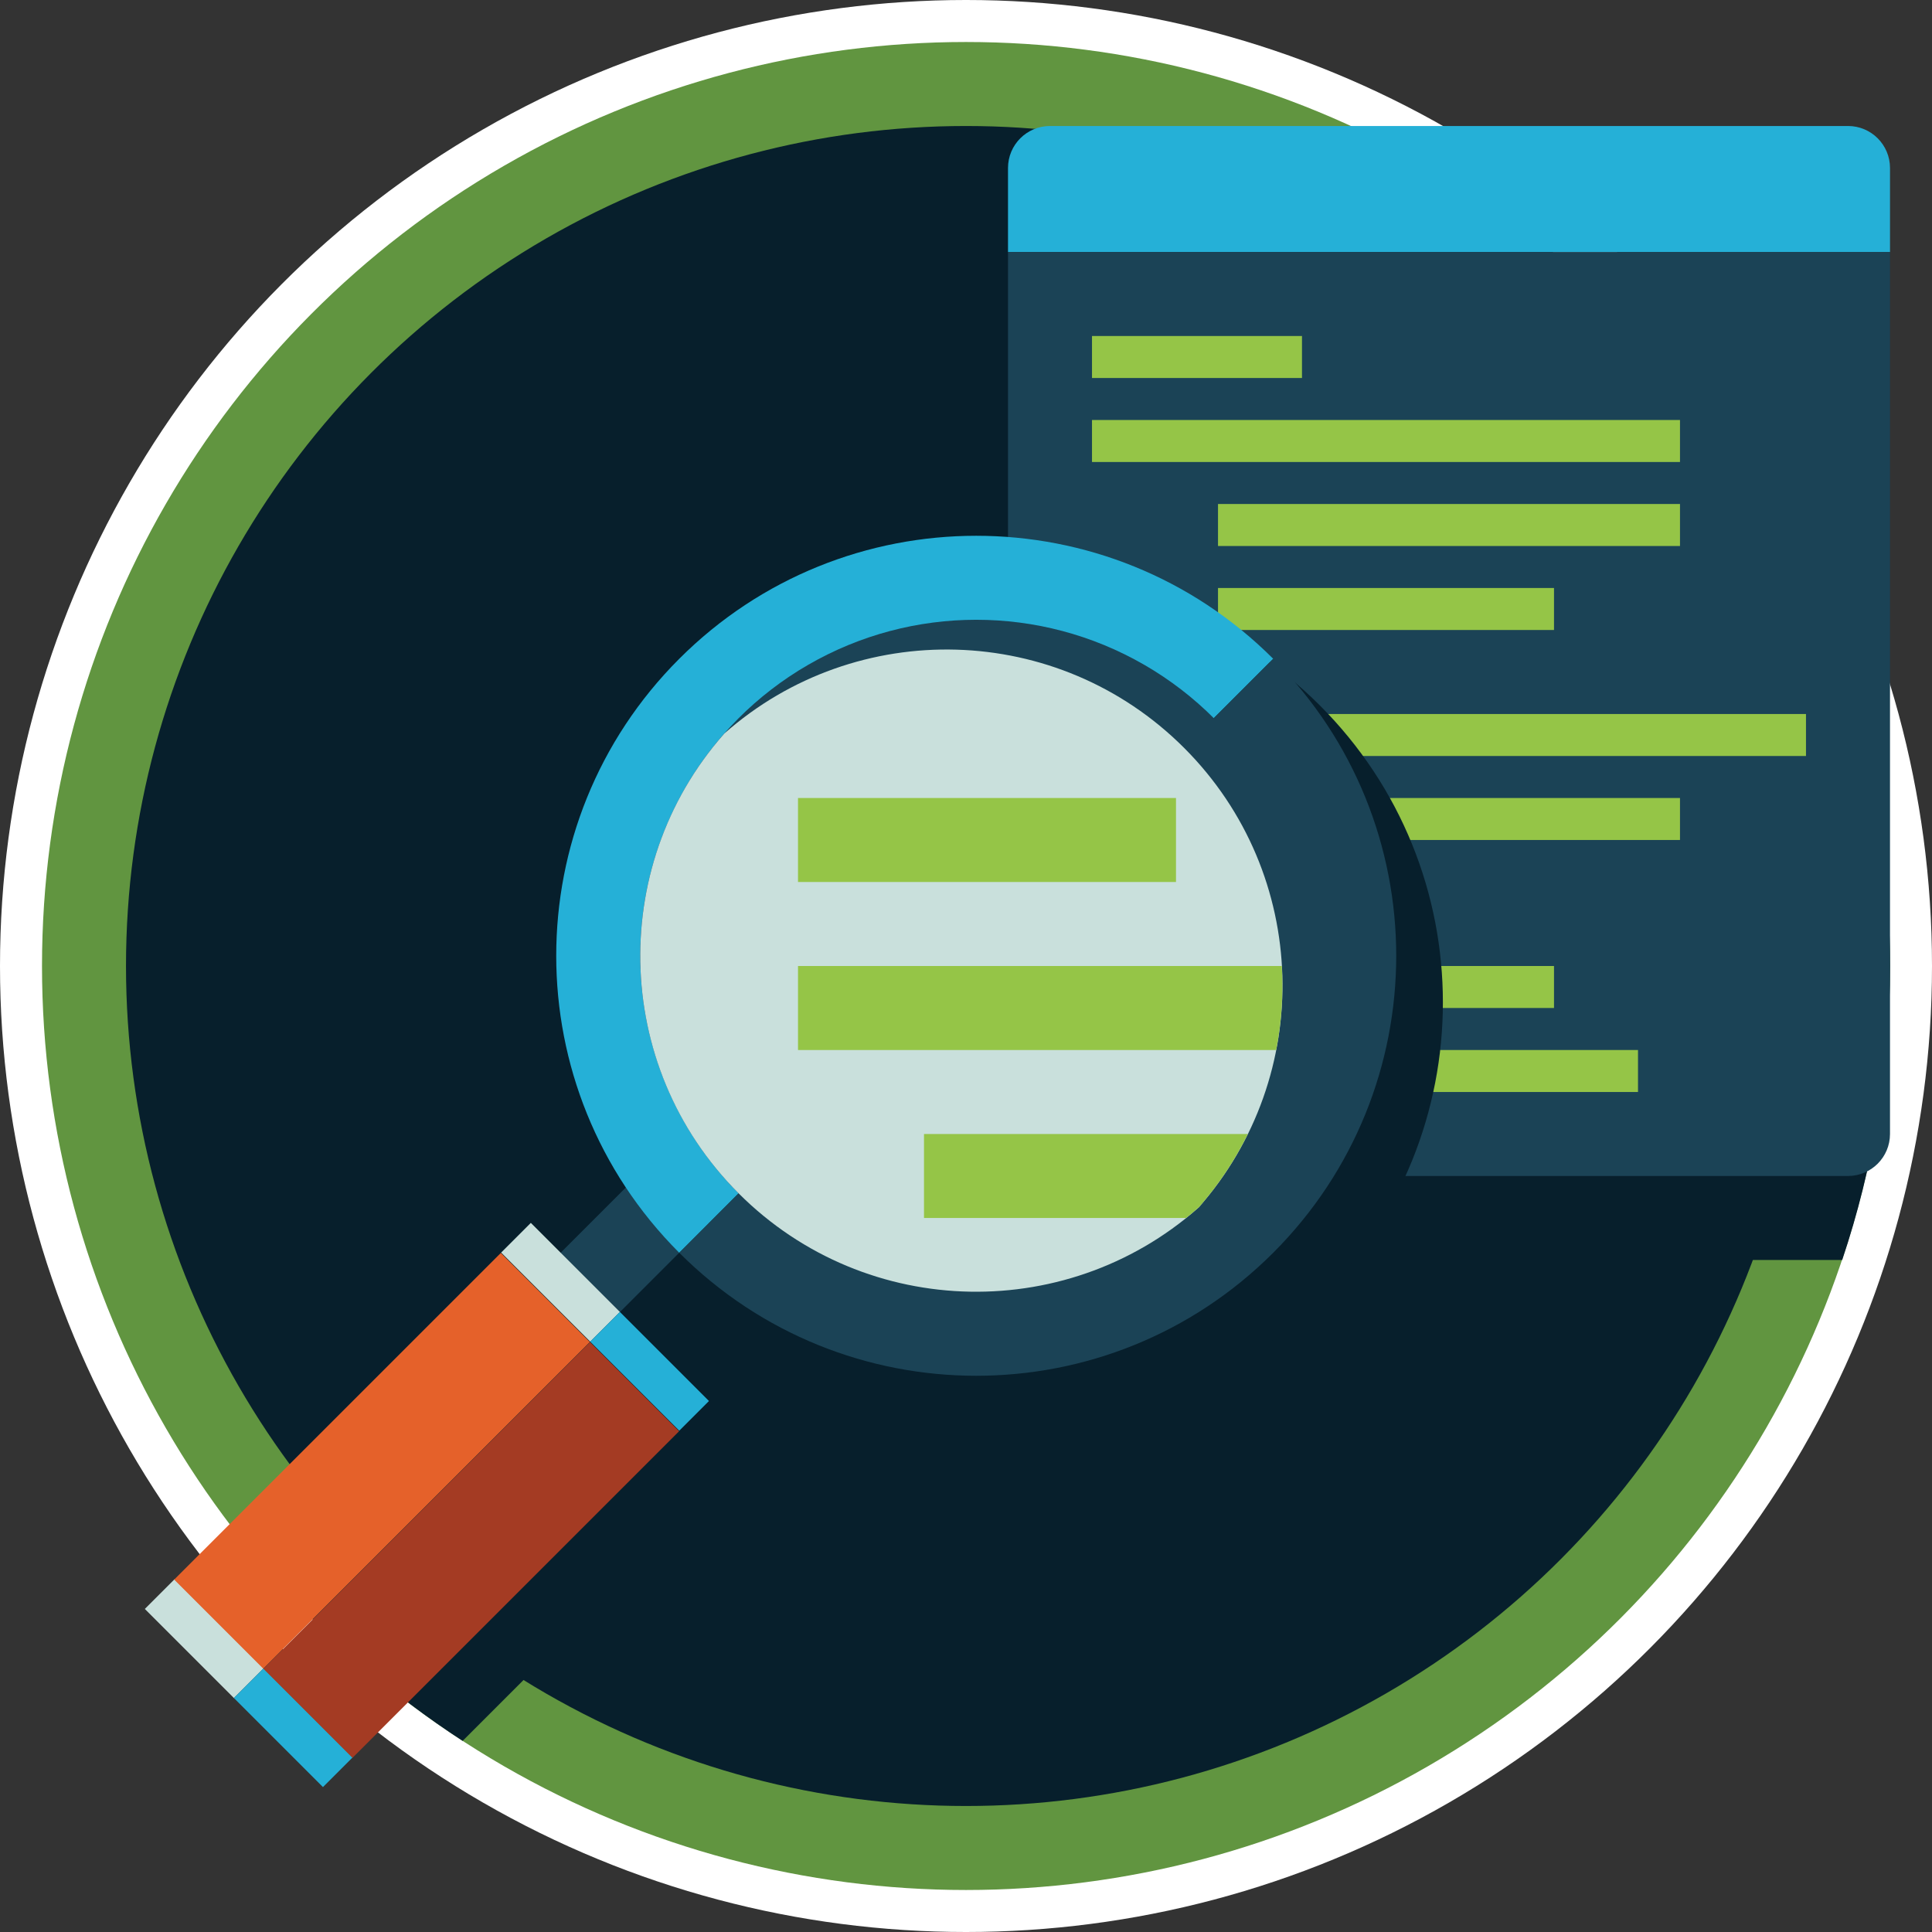 <svg xmlns="http://www.w3.org/2000/svg" width="185" height="185"><rect width="100%" height="100%" fill="#333333" stroke="none"/><circle fill="#fff" cx="92.5" cy="92.5" r="92.5"/><circle fill="#619540" cx="92.5" cy="92.5" r="88.478"/><circle fill="#071F2C" cx="92.5" cy="92.5" r="80.435"/><path fill="#071F2C" d="M143.377 20.109h-42.833c-2.222 0-4.022 1.8-4.022 4.021v92.5c0 2.221 1.801 4.021 4.022 4.021h75.858c2.967-8.844 4.576-18.311 4.576-28.152.001-29.926-14.86-56.378-37.601-72.39z"/><path fill="#25B0D7" d="M176.956 12.065h-76.412c-2.222 0-4.022 1.8-4.022 4.021v8.043h84.457v-8.043c0-2.22-1.801-4.021-4.023-4.021z"/><path fill="#1B4356" d="M100.544 112.608h76.412c2.222 0 4.022-1.8 4.022-4.021v-84.457h-84.457v84.457c0 2.222 1.801 4.021 4.023 4.021z"/><rect x="104.565" y="32.174" fill="#95C547" width="20.108" height="4.022"/><rect x="104.565" y="84.457" fill="#95C547" width="20.108" height="4.021"/><rect x="104.565" y="40.217" fill="#95C547" width="56.304" height="4.022"/><rect x="104.565" y="76.413" fill="#95C547" width="56.304" height="4.021"/><rect x="104.565" y="68.37" fill="#95C547" width="68.369" height="4.021"/><rect x="116.631" y="48.261" fill="#95C547" width="44.238" height="4.022"/><rect x="116.631" y="56.304" fill="#95C547" width="32.174" height="4.022"/><rect x="116.631" y="92.5" fill="#95C547" width="32.174" height="4.021"/><rect x="116.631" y="100.544" fill="#95C547" width="40.217" height="4.021"/><path fill="#071F2C" d="M69.509 67.552c-13.758 13.758-15.463 35.004-5.117 50.619l-6.257 6.257-2.844-2.844-2.844 2.844-26.438 26.438c5.335 6.073 11.489 11.408 18.29 15.836l25.211-25.212 2.844-2.844-2.844-2.844 6.257-6.258c15.615 10.346 36.861 8.641 50.619-5.117 15.706-15.706 15.706-41.17 0-56.876s-41.171-15.705-56.877.001z"/><rect x="56.754" y="112.505" transform="matrix(-.707 -.707 .707 -.707 19.932 245.33)" fill="#1B4356" width="8.043" height="12.065"/><rect x="62.441" y="118.192" transform="matrix(-.707 -.707 .707 -.707 25.619 259.061)" fill="#071F2C" width="8.043" height="12.065"/><path fill="#25B0D7" d="M65.041 63.083c-15.706 15.706-15.706 41.17 0 56.876l56.876-56.876c-15.706-15.706-41.17-15.706-56.876 0z"/><path fill="#1B4356" d="M121.917 63.083l-56.876 56.876c15.706 15.706 41.17 15.706 56.876 0s15.706-41.17 0-56.876z"/><circle fill="#1B4356" cx="93.479" cy="91.521" r="32.174"/><path fill="#C9E0DC" d="M114.759 115.645c11.167-12.637 10.714-31.943-1.373-44.03s-31.394-12.54-44.03-1.374l.497-.548c-11.675 12.62-11.387 32.314.876 44.578 12.264 12.263 31.959 12.551 44.578.877l-.548.497z"/><rect x="47.633" y="120.792" transform="matrix(.707 .707 -.707 .707 102.553 -1.979)" fill="#C9E0DC" width="12.065" height="4.022"/><rect x="56.165" y="129.323" transform="matrix(.707 .707 -.707 .707 111.08 -5.515)" fill="#25B0D7" width="12.065" height="4.022"/><rect x="13.508" y="154.917" transform="matrix(.707 .707 -.707 .707 116.688 32.146)" fill="#C9E0DC" width="12.065" height="4.022"/><rect x="22.039" y="163.449" transform="matrix(.707 .707 -.707 .707 125.216 28.61)" fill="#25B0D7" width="12.065" height="4.022"/><rect x="30.57" y="117.746" transform="matrix(-.707 -.707 .707 -.707 -36.422 264.643)" fill="#E5612A" width="12.066" height="44.239"/><rect x="39.102" y="126.277" transform="matrix(-.707 -.707 .707 -.707 -27.88 285.246)" fill="#A43B23" width="12.065" height="44.239"/><rect x="76.413" y="76.413" fill="#95C547" width="36.195" height="8.043"/><path fill="#95C547" d="M76.413 100.544h45.79c.518-2.652.695-5.355.541-8.044h-46.331v8.044z"/><g fill="#95C547"><path d="M115.307 115.148l-.502.442-.046.054.548-.496zM88.478 108.587v8.044h25.094c.418-.335.828-.682 1.232-1.04 1.902-2.163 3.459-4.522 4.683-7.004h-31.009z"/></g></svg>